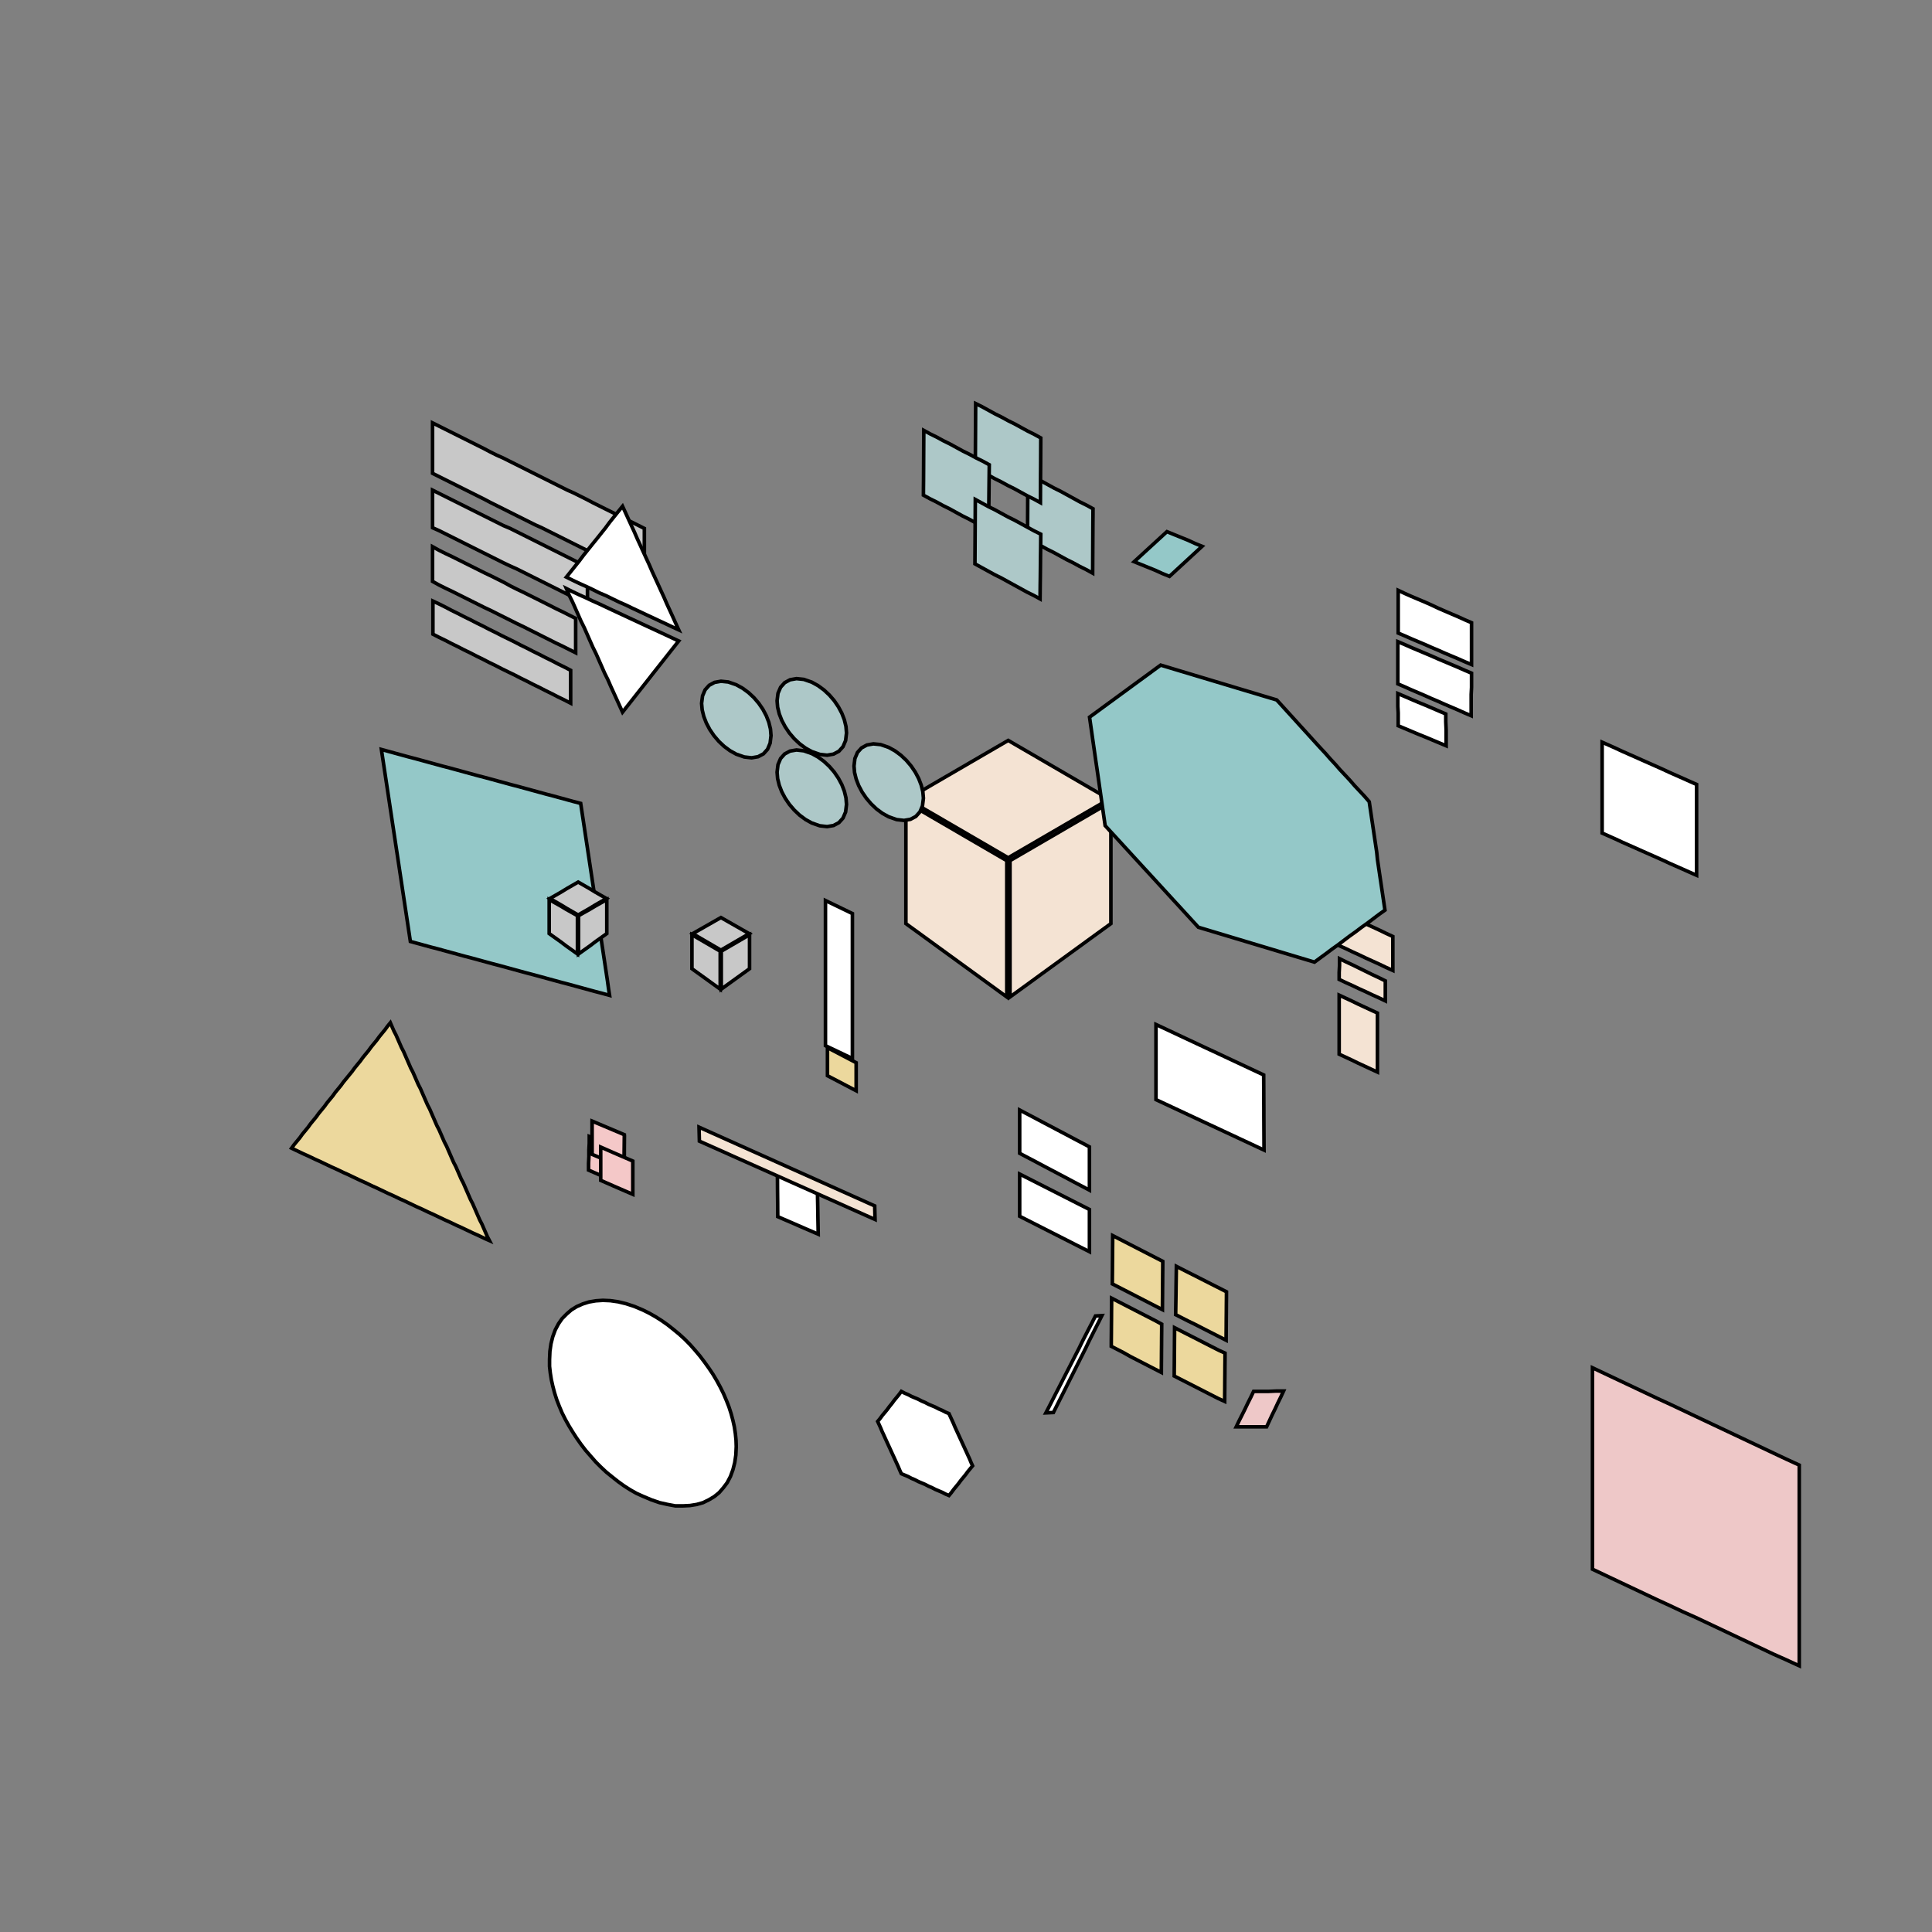 <!DOCTYPE svg>
<svg xmlns="http://www.w3.org/2000/svg" xmlns:xlink="http://www.w3.org/1999/xlink" width="1080" height="1080">
<rect width="100%" height="100%" fill="#808080" stroke="none"/>
<g transform="translate(540,540)">
<g transform="scale(2,2)">
<path stroke="rgb(0,0,0)" stroke-opacity="1" fill="rgb(148,200,200)" fill-opacity="1" id="bb1_2_" d="M-163.4 -60.52 L-161.5 -60 L-159.6 -59.48 L-157.7 -58.96 L-155.8 -58.44 L-153.8 -57.92 L-151.9 -57.4 L-150 -56.88 L-148.1 -56.36 L-146.2 -55.84 L-144.2 -55.32 L-142.3 -54.8 L-140.4 -54.28 L-138.5 -53.76 L-136.6 -53.24 L-134.6 -52.72 L-132.7 -52.21 L-130.8 -51.69 L-128.9 -51.17 L-127 -50.65 L-125 -50.13 L-123.1 -49.61 L-121.2 -49.09 L-119.3 -48.57 L-117.4 -48.05 L-115.4 -47.53 L-113.5 -47.01 L-111.6 -46.49 L-109.7 -45.97 L-107.7 -45.45 L-107.4 -43.46 L-107.1 -41.48 L-106.8 -39.49 L-106.5 -37.5 L-106.2 -35.51 L-105.9 -33.53 L-105.6 -31.54 L-105.3 -29.55 L-105 -27.56 L-104.7 -25.58 L-104.4 -23.59 L-104.1 -21.6 L-103.8 -19.61 L-103.5 -17.63 L-103.2 -15.64 L-102.9 -13.65 L-102.6 -11.66 L-102.3 -9.676 L-102 -7.689 L-101.7 -5.701 L-101.4 -3.714 L-101.1 -1.727 L-100.8 0.261 L-100.5 2.248 L-100.2 4.236 L-99.93 6.223 L-99.62 8.211 L-101.5 7.691 L-103.5 7.172 L-105.4 6.652 L-107.3 6.132 L-109.2 5.613 L-111.1 5.093 L-113.1 4.574 L-115 4.054 L-116.9 3.535 L-118.8 3.015 L-120.7 2.495 L-122.7 1.976 L-124.6 1.456 L-126.5 0.937 L-128.4 0.417 L-130.3 -0.103 L-132.3 -0.622 L-134.2 -1.142 L-136.1 -1.661 L-138 -2.181 L-140 -2.7 L-141.9 -3.22 L-143.8 -3.74 L-145.7 -4.259 L-147.6 -4.779 L-149.6 -5.298 L-151.5 -5.818 L-153.4 -6.338 L-155.3 -6.857 L-155.6 -8.845 L-155.9 -10.83 L-156.2 -12.82 L-156.5 -14.81 L-156.8 -16.79 L-157.1 -18.78 L-157.4 -20.77 L-157.7 -22.76 L-158 -24.74 L-158.3 -26.73 L-158.6 -28.72 L-158.9 -30.71 L-159.2 -32.69 L-159.5 -34.68 L-159.8 -36.67 L-160.1 -38.66 L-160.4 -40.64 L-160.7 -42.63 L-161 -44.62 L-161.3 -46.61 L-161.6 -48.59 L-161.9 -50.58 L-162.2 -52.57 L-162.5 -54.56 L-162.8 -56.54 L-163.1 -58.53 L-163.4 -60.52 Z " />
<path stroke="rgb(0,0,0)" stroke-opacity="1" fill="rgb(236,216,157)" fill-opacity="1" id="pr2_1_" d="M72.7 104.6 L70.94 103.7 L69.18 102.8 L67.41 101.9 L65.65 101 L63.89 100.1 L62.13 99.25 L60.36 98.35 L58.6 97.45 L58.63 95.52 L58.66 93.59 L58.69 91.66 L58.71 89.74 L58.74 87.81 L58.77 85.88 L58.8 83.95 L60.55 84.84 L62.3 85.73 L64.05 86.61 L65.8 87.5 L67.55 88.39 L69.3 89.28 L71.05 90.16 L72.8 91.05 L72.79 92.99 L72.77 94.94 L72.76 96.88 L72.74 98.82 L72.73 100.8 L72.71 102.7 L72.7 104.6 Z " />
<path stroke="rgb(0,0,0)" stroke-opacity="1" fill="rgb(236,216,157)" fill-opacity="1" id="pr1_1_" d="M54.9 96.05 L53.15 95.15 L51.4 94.25 L49.65 93.35 L47.9 92.45 L46.15 91.55 L44.4 90.65 L42.65 89.75 L40.9 88.85 L40.91 86.92 L40.93 84.99 L40.94 83.06 L40.96 81.14 L40.97 79.21 L40.99 77.28 L41 75.35 L42.75 76.25 L44.5 77.15 L46.25 78.05 L48 78.95 L49.75 79.85 L51.5 80.75 L53.25 81.65 L55 82.55 L54.99 84.48 L54.97 86.41 L54.96 88.34 L54.94 90.26 L54.93 92.19 L54.91 94.12 L54.9 96.05 Z " />
<path stroke="rgb(0,0,0)" stroke-opacity="1" fill="rgb(236,216,157)" fill-opacity="1" id="pr3_1_" d="M54.6 113.6 L52.85 112.7 L51.1 111.8 L49.35 110.9 L47.6 110 L45.85 109.1 L44.1 108.1 L42.35 107.2 L40.6 106.3 L40.61 104.4 L40.63 102.5 L40.64 100.6 L40.66 98.64 L40.67 96.71 L40.69 94.78 L40.7 92.85 L42.45 93.75 L44.2 94.65 L45.95 95.55 L47.7 96.45 L49.45 97.35 L51.2 98.25 L52.95 99.15 L54.7 100.1 L54.69 102 L54.67 103.9 L54.66 105.8 L54.64 107.8 L54.63 109.7 L54.61 111.6 L54.6 113.6 Z " />
<path stroke="rgb(0,0,0)" stroke-opacity="1" fill="rgb(236,216,157)" fill-opacity="1" id="pr4_1_" d="M72.3 121.7 L70.54 120.9 L68.77 120 L67.01 119.1 L65.25 118.2 L63.49 117.3 L61.73 116.4 L59.96 115.5 L58.2 114.6 L58.21 112.7 L58.23 110.8 L58.24 108.9 L58.26 106.9 L58.27 105 L58.29 103.1 L58.3 101.1 L60.06 102 L61.82 102.9 L63.59 103.8 L65.35 104.7 L67.11 105.6 L68.87 106.5 L70.64 107.4 L72.4 108.2 L72.39 110.2 L72.37 112.1 L72.36 114 L72.34 116 L72.33 117.9 L72.31 119.8 L72.3 121.7 Z " />
<path stroke="rgb(0,0,0)" stroke-opacity="1" fill="rgb(238,200,200)" fill-opacity="1" id="ll1_1_" d="M232.9 195.6 L229.2 193.9 L225.6 192.3 L222 190.6 L218.4 188.9 L214.8 187.2 L211.2 185.5 L207.6 183.8 L204 182.1 L200.4 180.5 L196.8 178.8 L193.1 177.1 L189.5 175.4 L185.9 173.7 L182.3 172 L178.7 170.3 L175.1 168.6 L175.1 164.6 L175.1 160.6 L175.1 156.6 L175.1 152.5 L175.1 148.5 L175.1 144.5 L175.1 140.4 L175.1 136.4 L175.1 132.4 L175.1 128.4 L175.1 124.3 L175.1 120.3 L175.1 116.3 L175.1 112.3 L178.7 114 L182.3 115.7 L185.9 117.4 L189.5 119.1 L193.1 120.8 L196.8 122.5 L200.4 124.2 L204 125.9 L207.6 127.6 L211.2 129.3 L214.8 131 L218.4 132.7 L222 134.4 L225.6 136.1 L229.2 137.8 L232.9 139.5 L232.9 143.5 L232.9 147.5 L232.9 151.5 L232.9 155.5 L232.9 159.5 L232.9 163.5 L232.9 167.5 L232.9 171.6 L232.9 175.6 L232.9 179.6 L232.9 183.6 L232.9 187.6 L232.9 191.6 L232.9 195.6 Z " />
<path stroke="rgb(0,0,0)" stroke-opacity="1" fill="rgb(255,255,255)" fill-opacity="1" id="cl1_1_" d="M37.98 97.72 L37.07 99.53 L36.17 101.3 L35.27 103.1 L34.36 104.9 L33.46 106.8 L32.56 108.6 L31.65 110.4 L30.75 112.2 L29.85 114 L28.94 115.8 L28.04 117.6 L27.14 119.4 L26.23 121.2 L25.33 123 L24.43 124.8 L22.33 124.9 L23.26 123.1 L24.18 121.3 L25.1 119.5 L26.03 117.7 L26.95 115.9 L27.87 114.1 L28.8 112.3 L29.72 110.5 L30.64 108.7 L31.57 106.9 L32.49 105 L33.41 103.2 L34.34 101.4 L35.26 99.63 L36.18 97.82 L37.98 97.72 Z " />
<path stroke="rgb(0,0,0)" stroke-opacity="1" fill="rgb(255,255,255)" fill-opacity="1" id="a5_2_" d="M204.2 -50.75 L202.3 -51.59 L200.4 -52.44 L198.5 -53.28 L196.6 -54.12 L194.8 -54.96 L192.9 -55.81 L191 -56.65 L189.1 -57.49 L187.2 -58.34 L185.3 -59.18 L183.4 -60.02 L181.6 -60.86 L179.7 -61.71 L177.8 -62.55 L177.8 -60.6 L177.8 -58.64 L177.8 -56.69 L177.8 -54.73 L177.8 -52.78 L177.8 -50.83 L177.8 -48.87 L177.8 -46.92 L177.8 -44.97 L177.8 -43.01 L177.8 -41.06 L177.8 -39.1 L177.8 -37.15 L179.7 -36.31 L181.6 -35.46 L183.4 -34.62 L185.3 -33.78 L187.2 -32.94 L189.1 -32.09 L191 -31.25 L192.9 -30.41 L194.8 -29.56 L196.6 -28.72 L198.5 -27.88 L200.4 -27.04 L202.3 -26.19 L204.2 -25.35 L204.2 -27.3 L204.2 -29.26 L204.2 -31.21 L204.2 -33.17 L204.2 -35.12 L204.2 -37.07 L204.2 -39.03 L204.2 -40.98 L204.2 -42.93 L204.2 -44.89 L204.2 -46.84 L204.2 -48.8 L204.2 -50.75 Z " />
<path stroke="rgb(0,0,0)" stroke-opacity="1" fill="rgb(255,255,255)" fill-opacity="1" id="a6_2_" d="M83.3 51.45 L81.52 50.62 L79.75 49.79 L77.97 48.96 L76.19 48.13 L74.42 47.3 L72.64 46.47 L70.86 45.64 L69.09 44.81 L67.31 43.99 L65.54 43.16 L63.76 42.33 L61.98 41.5 L60.21 40.67 L58.43 39.84 L56.65 39.01 L54.88 38.18 L53.1 37.35 L53.1 35.25 L53.1 33.15 L53.1 31.05 L53.1 28.95 L53.1 26.85 L53.1 24.75 L53.1 22.65 L53.1 20.55 L53.1 18.45 L53.1 16.35 L54.87 17.18 L56.64 18.01 L58.41 18.84 L60.18 19.67 L61.95 20.5 L63.72 21.33 L65.49 22.16 L67.26 22.99 L69.04 23.81 L70.81 24.64 L72.58 25.47 L74.35 26.3 L76.12 27.13 L77.89 27.96 L79.66 28.79 L81.43 29.62 L83.2 30.45 L83.21 32.36 L83.22 34.27 L83.23 36.18 L83.24 38.09 L83.25 40 L83.25 41.9 L83.26 43.81 L83.27 45.72 L83.28 47.63 L83.29 49.54 L83.3 51.45 Z " />
<path stroke="rgb(0,0,0)" stroke-opacity="1" fill="rgb(148,200,200)" fill-opacity="1" id="rtr1_2_" d="M65.99 -117.3 L64.47 -115.9 L62.95 -114.5 L61.43 -113.1 L59.91 -111.7 L58.39 -110.3 L56.87 -108.9 L54.89 -109.7 L52.92 -110.6 L50.95 -111.4 L48.97 -112.2 L47 -113 L48.53 -114.4 L50.05 -115.8 L51.58 -117.2 L53.11 -118.6 L54.63 -120 L56.16 -121.4 L58.12 -120.6 L60.09 -119.8 L62.06 -119 L64.02 -118.1 L65.99 -117.3 Z " />
<path stroke="rgb(0,0,0)" stroke-opacity="1" fill="rgb(238,200,200)" fill-opacity="1" id="sg1_2_" d="M75.53 128.8 L76.34 127.1 L77.15 125.5 L77.95 123.9 L78.76 122.2 L79.57 120.6 L80.38 118.9 L82.47 118.9 L84.57 118.9 L86.67 118.8 L88.76 118.8 L87.97 120.5 L87.18 122.1 L86.39 123.8 L85.6 125.4 L84.81 127.1 L84.02 128.8 L81.9 128.8 L79.78 128.8 L77.65 128.8 L75.53 128.8 Z " />
<path stroke="rgb(0,0,0)" stroke-opacity="1" fill="rgb(255,255,255)" fill-opacity="1" id="a12_2_" d="M-41.31 74.96 L-43.19 74.14 L-45.08 73.33 L-46.96 72.51 L-48.84 71.69 L-50.73 70.88 L-52.61 70.06 L-52.63 68.13 L-52.64 66.19 L-52.66 64.26 L-52.68 62.33 L-52.69 60.39 L-52.71 58.46 L-50.84 59.28 L-48.98 60.09 L-47.11 60.91 L-45.24 61.73 L-43.38 62.54 L-41.51 63.36 L-41.48 65.29 L-41.44 67.23 L-41.41 69.16 L-41.38 71.09 L-41.34 73.03 L-41.31 74.96 Z " />
<path stroke="rgb(0,0,0)" stroke-opacity="1" fill="rgb(255,255,255)" fill-opacity="1" id="secscl1_2_" d="M-31.75 25.85 L-32.69 25.4 L-33.63 24.96 L-34.57 24.51 L-35.51 24.06 L-36.45 23.61 L-37.4 23.16 L-38.34 22.72 L-39.28 22.27 L-39.28 21.25 L-39.28 20.24 L-39.28 19.23 L-39.28 18.21 L-39.28 17.2 L-39.28 16.18 L-39.28 15.17 L-39.28 14.16 L-39.28 13.14 L-39.28 12.13 L-39.28 11.11 L-39.28 10.1 L-39.28 9.085 L-39.28 8.071 L-39.28 7.057 L-39.28 6.043 L-39.28 5.028 L-39.28 4.014 L-39.28 3 L-39.28 1.986 L-39.28 0.972 L-39.28 -0.042 L-39.28 -1.056 L-39.28 -2.07 L-39.28 -3.084 L-39.28 -4.098 L-39.28 -5.112 L-39.28 -6.126 L-39.28 -7.14 L-39.28 -8.154 L-39.28 -9.169 L-39.28 -10.18 L-39.28 -11.2 L-39.28 -12.21 L-39.28 -13.22 L-39.28 -14.24 L-39.28 -15.25 L-39.28 -16.27 L-39.28 -17.28 L-39.28 -18.3 L-38.34 -17.84 L-37.4 -17.39 L-36.45 -16.93 L-35.51 -16.48 L-34.57 -16.02 L-33.63 -15.57 L-32.69 -15.11 L-31.75 -14.66 L-31.75 -13.65 L-31.75 -12.63 L-31.75 -11.62 L-31.75 -10.61 L-31.75 -9.595 L-31.75 -8.582 L-31.75 -7.569 L-31.75 -6.557 L-31.75 -5.544 L-31.75 -4.531 L-31.75 -3.518 L-31.75 -2.505 L-31.75 -1.493 L-31.75 -0.48 L-31.75 0.533 L-31.75 1.546 L-31.75 2.559 L-31.75 3.571 L-31.75 4.584 L-31.75 5.597 L-31.75 6.61 L-31.75 7.623 L-31.75 8.635 L-31.75 9.648 L-31.75 10.66 L-31.75 11.67 L-31.75 12.69 L-31.75 13.7 L-31.75 14.71 L-31.75 15.72 L-31.75 16.74 L-31.75 17.75 L-31.75 18.76 L-31.75 19.78 L-31.75 20.79 L-31.75 21.8 L-31.75 22.81 L-31.75 23.83 L-31.75 24.84 L-31.75 25.85 Z " />
<path stroke="rgb(0,0,0)" stroke-opacity="1" fill="rgb(255,255,255)" fill-opacity="1" id="a7_1_" d="M141.3 -84.25 L139.4 -85.05 L137.6 -85.85 L135.7 -86.65 L133.8 -87.45 L132 -88.25 L130.1 -89.05 L128.3 -89.85 L126.4 -90.65 L124.5 -91.45 L122.7 -92.25 L120.8 -93.05 L120.8 -95.03 L120.8 -97.02 L120.8 -99 L120.8 -101 L120.8 -103 L120.8 -105 L122.7 -104.1 L124.5 -103.3 L126.4 -102.5 L128.3 -101.7 L130.1 -100.9 L132 -100 L133.8 -99.22 L135.7 -98.4 L137.6 -97.59 L139.4 -96.77 L141.3 -95.95 L141.3 -94 L141.3 -92.05 L141.3 -90.1 L141.3 -88.15 L141.3 -86.2 L141.3 -84.25 Z " />
<path stroke="rgb(0,0,0)" stroke-opacity="1" fill="rgb(255,255,255)" fill-opacity="1" id="a8_1_" d="M141.2 -69.95 L139.3 -70.76 L137.5 -71.57 L135.6 -72.38 L133.7 -73.19 L131.9 -74 L130 -74.8 L128.2 -75.61 L126.3 -76.42 L124.4 -77.23 L122.6 -78.04 L120.7 -78.85 L120.7 -80.82 L120.7 -82.78 L120.7 -84.75 L120.7 -86.72 L120.7 -88.68 L120.7 -90.65 L122.6 -89.85 L124.4 -89.05 L126.3 -88.25 L128.2 -87.45 L130.1 -86.65 L131.9 -85.85 L133.8 -85.05 L135.7 -84.25 L137.6 -83.45 L139.4 -82.65 L141.3 -81.85 L141.3 -79.87 L141.3 -77.88 L141.2 -75.9 L141.2 -73.92 L141.2 -71.93 L141.2 -69.95 Z " />
<path stroke="rgb(0,0,0)" stroke-opacity="1" fill="rgb(255,255,255)" fill-opacity="1" id="a9_1_" d="M134.2 -61.55 L132.3 -62.35 L130.4 -63.15 L128.5 -63.95 L126.5 -64.75 L124.6 -65.55 L122.7 -66.35 L120.8 -67.15 L120.8 -68.95 L120.8 -70.75 L120.7 -72.55 L120.7 -74.35 L120.7 -76.15 L122.6 -75.34 L124.5 -74.52 L126.4 -73.71 L128.4 -72.89 L130.3 -72.08 L132.2 -71.26 L134.1 -70.45 L134.1 -68.23 L134.2 -66 L134.2 -63.77 L134.2 -61.55 Z " />
<path stroke="rgb(0,0,0)" stroke-opacity="1" fill="rgb(255,255,255)" fill-opacity="1" id="a17_1_" d="M34.5 62.65 L32.73 61.71 L30.95 60.78 L29.18 59.84 L27.41 58.9 L25.64 57.97 L23.86 57.03 L22.09 56.1 L20.32 55.16 L18.55 54.22 L16.77 53.29 L15 52.35 L15 50.33 L15 48.32 L15 46.3 L15 44.28 L15 42.27 L15 40.25 L16.77 41.19 L18.55 42.12 L20.32 43.06 L22.09 44 L23.86 44.93 L25.64 45.87 L27.41 46.8 L29.18 47.74 L30.95 48.68 L32.73 49.61 L34.5 50.55 L34.5 52.57 L34.5 54.58 L34.5 56.6 L34.5 58.62 L34.5 60.63 L34.5 62.65 Z " />
<path stroke="rgb(0,0,0)" stroke-opacity="1" fill="rgb(255,255,255)" fill-opacity="1" id="a16_1_" d="M34.5 79.85 L32.73 78.95 L30.95 78.05 L29.18 77.15 L27.41 76.25 L25.64 75.35 L23.86 74.45 L22.09 73.55 L20.32 72.65 L18.55 71.75 L16.77 70.85 L15 69.95 L15 67.98 L15 66.02 L15 64.05 L15 62.08 L15 60.12 L15 58.15 L16.77 59.05 L18.55 59.95 L20.32 60.85 L22.09 61.75 L23.86 62.65 L25.64 63.55 L27.41 64.45 L29.18 65.35 L30.95 66.25 L32.73 67.15 L34.5 68.05 L34.5 70.02 L34.5 71.98 L34.5 73.95 L34.5 75.92 L34.5 77.88 L34.5 79.85 Z " />
<path stroke="rgb(0,0,0)" stroke-opacity="1" fill="rgb(236,216,157)" fill-opacity="1" id="scltrs1_1_" d="M-30.7 34.86 L-31.85 34.26 L-32.99 33.66 L-34.14 33.06 L-35.28 32.46 L-36.43 31.86 L-37.58 31.26 L-38.72 30.66 L-38.72 29.35 L-38.72 28.04 L-38.72 26.74 L-38.72 25.43 L-38.72 24.12 L-38.72 22.82 L-37.58 23.42 L-36.43 24.02 L-35.28 24.62 L-34.14 25.22 L-32.99 25.82 L-31.85 26.42 L-30.7 27.02 L-30.7 28.33 L-30.7 29.63 L-30.7 30.94 L-30.7 32.24 L-30.7 33.55 L-30.7 34.86 Z " />
<path stroke="rgb(0,0,0)" stroke-opacity="1" fill="rgb(244,227,211)" fill-opacity="1" id="a15_1_" d="M119.3 1.25 L117.4 0.388 L115.6 -0.475 L113.7 -1.338 L111.8 -2.2 L110 -3.063 L108.1 -3.925 L106.3 -4.788 L104.4 -5.65 L104.4 -7.57 L104.4 -9.49 L104.4 -11.41 L104.4 -13.33 L104.4 -15.25 L106.3 -14.38 L108.1 -13.5 L110 -12.63 L111.8 -11.75 L113.7 -10.88 L115.6 -10 L117.4 -9.125 L119.3 -8.25 L119.3 -6.35 L119.3 -4.45 L119.3 -2.55 L119.3 -0.65 L119.3 1.25 Z " />
<path stroke="rgb(0,0,0)" stroke-opacity="1" fill="rgb(244,227,211)" fill-opacity="1" id="a14_1_" d="M117.2 9.75 L115.4 8.893 L113.5 8.036 L111.7 7.179 L109.8 6.321 L108 5.464 L106.1 4.607 L104.3 3.75 L104.3 1.817 L104.4 -0.117 L104.4 -2.05 L106.2 -1.164 L108.1 -0.279 L109.9 0.607 L111.7 1.493 L113.5 2.379 L115.4 3.264 L117.2 4.15 L117.2 6.017 L117.2 7.883 L117.2 9.75 Z " />
<path stroke="rgb(0,0,0)" stroke-opacity="1" fill="rgb(244,227,211)" fill-opacity="1" id="a13_1_" d="M115 29.65 L113.2 28.82 L111.4 27.98 L109.6 27.15 L107.9 26.32 L106.1 25.48 L104.3 24.65 L104.3 22.59 L104.3 20.52 L104.3 18.46 L104.3 16.4 L104.3 14.34 L104.3 12.27 L104.3 10.21 L104.3 8.15 L106.1 8.983 L107.9 9.817 L109.6 10.65 L111.4 11.48 L113.2 12.32 L115 13.15 L115 15.21 L115 17.27 L115 19.34 L115 21.4 L115 23.46 L115 25.52 L115 27.59 L115 29.65 Z " />
<path stroke="rgb(0,0,0)" stroke-opacity="1" fill="rgb(200,200,200)" fill-opacity="1" id="a1_2_" d="M-110.5 -73.45 L-112.2 -74.33 L-114 -75.2 L-115.7 -76.08 L-117.5 -76.96 L-119.2 -77.84 L-121 -78.71 L-122.7 -79.59 L-124.5 -80.47 L-126.2 -81.35 L-128 -82.22 L-129.8 -83.1 L-131.5 -83.98 L-133.3 -84.85 L-135 -85.73 L-136.8 -86.61 L-138.5 -87.49 L-140.3 -88.36 L-142 -89.24 L-143.8 -90.12 L-145.5 -91 L-147.3 -91.87 L-149 -92.75 L-149 -94.61 L-149 -96.47 L-149 -98.33 L-149 -100.2 L-149 -102 L-147.3 -101.2 L-145.5 -100.3 L-143.8 -99.4 L-142 -98.52 L-140.3 -97.64 L-138.5 -96.76 L-136.8 -95.88 L-135 -95 L-133.3 -94.11 L-131.5 -93.23 L-129.8 -92.35 L-128 -91.47 L-126.2 -90.59 L-124.5 -89.7 L-122.7 -88.82 L-121 -87.94 L-119.2 -87.06 L-117.5 -86.18 L-115.7 -85.3 L-114 -84.41 L-112.2 -83.53 L-110.5 -82.65 L-110.5 -80.81 L-110.5 -78.97 L-110.5 -77.13 L-110.5 -75.29 L-110.5 -73.45 Z " />
<path stroke="rgb(0,0,0)" stroke-opacity="1" fill="rgb(200,200,200)" fill-opacity="1" id="a4_2_" d="M-89.9 -108.2 L-91.69 -109 L-93.49 -109.9 L-95.28 -110.8 L-97.08 -111.7 L-98.87 -112.6 L-100.7 -113.5 L-102.5 -114.4 L-104.3 -115.3 L-106 -116.2 L-107.8 -117.1 L-109.6 -118 L-111.4 -118.9 L-113.2 -119.8 L-115 -120.7 L-116.8 -121.6 L-118.6 -122.5 L-120.4 -123.3 L-122.2 -124.2 L-124 -125.1 L-125.8 -126 L-127.6 -126.9 L-129.4 -127.8 L-131.2 -128.7 L-133 -129.6 L-134.7 -130.5 L-136.5 -131.4 L-138.3 -132.3 L-140.1 -133.2 L-141.9 -134.1 L-143.7 -135 L-145.5 -135.9 L-147.3 -136.8 L-149.1 -137.7 L-149.1 -139.7 L-149.1 -141.7 L-149.1 -143.7 L-149.1 -145.7 L-149.1 -147.7 L-149.1 -149.7 L-149.1 -151.8 L-147.3 -150.9 L-145.5 -150 L-143.7 -149.1 L-141.9 -148.2 L-140.1 -147.3 L-138.3 -146.4 L-136.5 -145.5 L-134.7 -144.6 L-133 -143.7 L-131.2 -142.8 L-129.4 -142 L-127.6 -141.1 L-125.8 -140.2 L-124 -139.3 L-122.2 -138.4 L-120.4 -137.5 L-118.6 -136.6 L-116.8 -135.7 L-115 -134.8 L-113.2 -133.9 L-111.4 -133 L-109.6 -132.2 L-107.8 -131.3 L-106 -130.4 L-104.3 -129.5 L-102.5 -128.6 L-100.7 -127.7 L-98.87 -126.8 L-97.08 -125.9 L-95.28 -125 L-93.49 -124.1 L-91.69 -123.2 L-89.9 -122.3 L-89.9 -120.3 L-89.9 -118.3 L-89.9 -116.3 L-89.9 -114.2 L-89.9 -112.2 L-89.9 -110.2 L-89.9 -108.2 Z " />
<path stroke="rgb(0,0,0)" stroke-opacity="1" fill="rgb(200,200,200)" fill-opacity="1" id="a2_1_" d="M-109.1 -87.55 L-110.9 -88.45 L-112.7 -89.36 L-114.6 -90.26 L-116.4 -91.17 L-118.2 -92.07 L-120 -92.98 L-121.8 -93.88 L-123.6 -94.79 L-125.5 -95.69 L-127.3 -96.6 L-129.1 -97.5 L-130.9 -98.4 L-132.7 -99.31 L-134.6 -100.2 L-136.4 -101.1 L-138.2 -102 L-140 -102.9 L-141.8 -103.8 L-143.6 -104.7 L-145.5 -105.6 L-147.3 -106.5 L-149.1 -107.5 L-149.1 -109.4 L-149.1 -111.3 L-149.1 -113.3 L-149.1 -115.2 L-149.1 -117.2 L-147.3 -116.2 L-145.5 -115.3 L-143.6 -114.4 L-141.8 -113.5 L-140 -112.6 L-138.2 -111.7 L-136.4 -110.8 L-134.6 -109.9 L-132.7 -109 L-130.9 -108.1 L-129.1 -107.2 L-127.3 -106.2 L-125.5 -105.3 L-123.6 -104.4 L-121.8 -103.5 L-120 -102.6 L-118.2 -101.7 L-116.4 -100.8 L-114.6 -99.88 L-112.7 -98.97 L-110.9 -98.06 L-109.1 -97.15 L-109.1 -95.23 L-109.1 -93.31 L-109.1 -91.39 L-109.1 -89.47 L-109.1 -87.55 Z " />
<path stroke="rgb(0,0,0)" stroke-opacity="1" fill="rgb(200,200,200)" fill-opacity="1" id="a3_1_" d="M-105.8 -101.2 L-107.6 -102 L-109.4 -102.9 L-111.2 -103.8 L-113 -104.7 L-114.8 -105.6 L-116.6 -106.5 L-118.4 -107.4 L-120.2 -108.3 L-122 -109.2 L-123.8 -110.1 L-125.6 -111 L-127.4 -111.8 L-129.3 -112.7 L-131.1 -113.6 L-132.9 -114.5 L-134.7 -115.4 L-136.5 -116.3 L-138.3 -117.2 L-140.1 -118.1 L-141.9 -119 L-143.7 -119.9 L-145.5 -120.8 L-147.3 -121.7 L-149.1 -122.5 L-149.1 -124.6 L-149.1 -126.7 L-149.1 -128.8 L-149.1 -130.9 L-149.1 -133 L-147.3 -132.1 L-145.5 -131.2 L-143.7 -130.3 L-141.9 -129.4 L-140.1 -128.5 L-138.3 -127.6 L-136.5 -126.7 L-134.7 -125.8 L-132.9 -124.9 L-131.1 -124 L-129.3 -123.1 L-127.4 -122.3 L-125.6 -121.4 L-123.8 -120.5 L-122 -119.6 L-120.2 -118.7 L-118.4 -117.8 L-116.6 -116.9 L-114.8 -116 L-113 -115.1 L-111.2 -114.2 L-109.4 -113.3 L-107.6 -112.4 L-105.8 -111.5 L-105.8 -109.5 L-105.8 -107.4 L-105.8 -105.3 L-105.8 -103.2 L-105.8 -101.2 Z " />
<path stroke="rgb(0,0,0)" stroke-opacity="1" fill="rgb(244,227,211)" fill-opacity="1" id="a11_1_" d="M-25.42 70.85 L-27.24 70.04 L-29.05 69.23 L-30.87 68.42 L-32.69 67.61 L-34.51 66.79 L-36.33 65.98 L-38.15 65.17 L-39.97 64.36 L-41.78 63.55 L-43.6 62.74 L-45.42 61.93 L-47.24 61.12 L-49.06 60.31 L-50.88 59.49 L-52.7 58.68 L-54.51 57.87 L-56.33 57.06 L-58.15 56.25 L-59.97 55.44 L-61.79 54.63 L-63.61 53.82 L-65.43 53.01 L-67.24 52.19 L-69.06 51.38 L-70.88 50.57 L-72.7 49.76 L-74.52 48.95 L-74.57 47 L-74.62 45.05 L-72.8 45.86 L-70.98 46.68 L-69.16 47.49 L-67.34 48.31 L-65.53 49.12 L-63.71 49.94 L-61.89 50.75 L-60.07 51.57 L-58.25 52.38 L-56.43 53.2 L-54.61 54.01 L-52.8 54.83 L-50.98 55.64 L-49.16 56.46 L-47.34 57.27 L-45.52 58.09 L-43.7 58.9 L-41.88 59.72 L-40.07 60.53 L-38.25 61.35 L-36.43 62.16 L-34.61 62.98 L-32.79 63.79 L-30.97 64.61 L-29.15 65.42 L-27.34 66.24 L-25.52 67.05 L-25.47 68.95 L-25.42 70.85 Z " />
<path stroke="rgb(0,0,0)" stroke-opacity="1" fill="rgb(244,200,200)" fill-opacity="1" id="fus1_1_" d="M-95.5 56.95 L-97.3 56.19 L-99.1 55.43 L-100.9 54.67 L-102.7 53.91 L-104.5 53.15 L-104.5 51.29 L-104.5 49.43 L-104.5 47.57 L-104.5 45.71 L-104.5 43.85 L-102.7 44.61 L-100.9 45.37 L-99.1 46.13 L-97.3 46.89 L-95.5 47.65 L-95.5 49.51 L-95.5 51.37 L-95.5 53.23 L-95.5 55.09 L-95.5 56.95 Z " />
<path stroke="rgb(0,0,0)" stroke-opacity="1" fill="rgb(244,200,200)" fill-opacity="1" id="fus2_1_" d="M-96.5 60.95 L-98.3 60.17 L-100.1 59.39 L-101.9 58.61 L-103.7 57.83 L-105.5 57.05 L-105.5 55.17 L-105.4 53.29 L-105.4 51.41 L-105.3 49.53 L-105.3 47.65 L-103.5 48.41 L-101.8 49.17 L-100 49.93 L-98.26 50.69 L-96.5 51.45 L-96.5 53.35 L-96.5 55.25 L-96.5 57.15 L-96.5 59.05 L-96.5 60.95 Z " />
<path stroke="rgb(0,0,0)" stroke-opacity="1" fill="rgb(244,200,200)" fill-opacity="1" id="fus3_1_" d="M-95.6 56.45 L-97.38 55.69 L-99.16 54.93 L-100.9 54.17 L-102.7 53.41 L-104.5 52.65 L-104.5 50.79 L-104.5 48.93 L-104.5 47.07 L-104.5 45.21 L-104.5 43.35 L-102.7 44.11 L-100.9 44.87 L-99.1 45.63 L-97.3 46.39 L-95.5 47.15 L-95.52 49.01 L-95.54 50.87 L-95.56 52.73 L-95.58 54.59 L-95.6 56.45 Z " />
<path stroke="rgb(0,0,0)" stroke-opacity="1" fill="rgb(244,200,200)" fill-opacity="1" id="fus4_1_" d="M-93.13 63.82 L-94.93 63.04 L-96.73 62.26 L-98.53 61.48 L-100.3 60.7 L-102.1 59.92 L-102.1 58.06 L-102.1 56.2 L-102.1 54.34 L-102.1 52.48 L-102.1 50.62 L-100.3 51.4 L-98.53 52.18 L-96.73 52.96 L-94.93 53.74 L-93.13 54.52 L-93.13 56.38 L-93.13 58.24 L-93.13 60.1 L-93.13 61.96 L-93.13 63.82 Z " />
<path stroke="rgb(0,0,0)" stroke-opacity="1" fill="rgb(173,200,200)" fill-opacity="1" id="swap1_1_" d="M35.4 -109.8 L33.58 -110.8 L31.76 -111.7 L29.94 -112.7 L28.12 -113.6 L26.3 -114.6 L24.48 -115.6 L22.66 -116.5 L20.84 -117.5 L19.02 -118.4 L17.2 -119.4 L17.21 -121.4 L17.22 -123.4 L17.23 -125.4 L17.24 -127.4 L17.25 -129.5 L17.26 -131.5 L17.27 -133.5 L17.29 -135.5 L17.3 -137.5 L19.12 -136.5 L20.94 -135.6 L22.76 -134.6 L24.58 -133.6 L26.4 -132.7 L28.22 -131.7 L30.04 -130.7 L31.86 -129.7 L33.68 -128.8 L35.5 -127.8 L35.49 -125.8 L35.47 -123.8 L35.46 -121.8 L35.45 -119.8 L35.44 -117.8 L35.43 -115.8 L35.42 -113.8 L35.41 -111.8 L35.4 -109.8 Z " />
<path stroke="rgb(0,0,0)" stroke-opacity="1" fill="rgb(173,200,200)" fill-opacity="1" id="swap3_1_" d="M20.8 -129.5 L18.98 -130.5 L17.16 -131.4 L15.34 -132.4 L13.52 -133.4 L11.7 -134.3 L9.88 -135.3 L8.06 -136.2 L6.24 -137.2 L4.42 -138.2 L2.6 -139.1 L2.611 -141.1 L2.622 -143.2 L2.633 -145.2 L2.644 -147.2 L2.656 -149.2 L2.667 -151.2 L2.678 -153.2 L2.689 -155.2 L2.7 -157.2 L4.52 -156.3 L6.34 -155.3 L8.16 -154.3 L9.98 -153.4 L11.8 -152.4 L13.62 -151.5 L15.44 -150.5 L17.26 -149.5 L19.08 -148.6 L20.9 -147.6 L20.89 -145.6 L20.88 -143.6 L20.87 -141.6 L20.86 -139.6 L20.84 -137.6 L20.83 -135.6 L20.82 -133.6 L20.81 -131.5 L20.8 -129.5 Z " />
<path stroke="rgb(0,0,0)" stroke-opacity="1" fill="rgb(173,200,200)" fill-opacity="1" id="swap2_1_" d="M6.304 -122 L4.484 -123 L2.664 -123.9 L0.844 -124.9 L-0.976 -125.8 L-2.796 -126.8 L-4.616 -127.8 L-6.436 -128.7 L-8.256 -129.7 L-10.08 -130.6 L-11.9 -131.6 L-11.89 -133.6 L-11.87 -135.6 L-11.86 -137.6 L-11.85 -139.6 L-11.84 -141.7 L-11.83 -143.7 L-11.82 -145.7 L-11.81 -147.7 L-11.8 -149.7 L-9.966 -148.7 L-8.136 -147.8 L-6.306 -146.8 L-4.476 -145.9 L-2.646 -144.9 L-0.816 -143.9 L1.014 -143 L2.844 -142 L4.674 -141.1 L6.504 -140.1 L6.482 -138.1 L6.459 -136.1 L6.437 -134.1 L6.415 -132.1 L6.393 -130 L6.371 -128 L6.348 -126 L6.326 -124 L6.304 -122 Z " />
<path stroke="rgb(0,0,0)" stroke-opacity="1" fill="rgb(173,200,200)" fill-opacity="1" id="swap4_1_" d="M20.7 -102.6 L18.88 -103.6 L17.06 -104.5 L15.24 -105.5 L13.42 -106.5 L11.6 -107.5 L9.78 -108.5 L7.96 -109.4 L6.14 -110.4 L4.32 -111.4 L2.5 -112.4 L2.511 -114.4 L2.522 -116.4 L2.533 -118.4 L2.544 -120.4 L2.556 -122.4 L2.567 -124.4 L2.578 -126.4 L2.589 -128.4 L2.6 -130.4 L4.43 -129.4 L6.26 -128.4 L8.09 -127.5 L9.92 -126.5 L11.75 -125.5 L13.58 -124.6 L15.41 -123.6 L17.24 -122.6 L19.07 -121.6 L20.9 -120.7 L20.88 -118.7 L20.86 -116.6 L20.83 -114.6 L20.81 -112.6 L20.79 -110.6 L20.77 -108.6 L20.74 -106.6 L20.72 -104.6 L20.7 -102.6 Z " />
<path stroke="rgb(0,0,0)" stroke-opacity="1" fill="rgb(244,227,211)" fill-opacity="1" id="a10_5_" d="M40 -46.65 L38.24 -45.63 L36.48 -44.6 L34.71 -43.57 L32.95 -42.55 L31.19 -41.53 L29.42 -40.5 L27.66 -39.48 L25.9 -38.45 L24.14 -37.43 L22.37 -36.4 L20.61 -35.38 L18.85 -34.35 L17.09 -33.33 L15.32 -32.3 L13.56 -31.28 L11.8 -30.25 L10.04 -31.28 L8.275 -32.3 L6.512 -33.33 L4.75 -34.35 L2.987 -35.38 L1.225 -36.4 L-0.537 -37.43 L-2.3 -38.45 L-4.063 -39.48 L-5.825 -40.5 L-7.587 -41.53 L-9.35 -42.55 L-11.11 -43.57 L-12.87 -44.6 L-14.64 -45.63 L-16.4 -46.65 L-14.64 -47.68 L-12.87 -48.7 L-11.11 -49.72 L-9.35 -50.75 L-7.587 -51.77 L-5.825 -52.8 L-4.063 -53.82 L-2.3 -54.85 L-0.537 -55.87 L1.225 -56.9 L2.987 -57.92 L4.75 -58.95 L6.512 -59.97 L8.275 -61 L10.04 -62.02 L11.8 -63.05 L13.56 -62.02 L15.32 -61 L17.09 -59.97 L18.85 -58.95 L20.61 -57.92 L22.37 -56.9 L24.14 -55.87 L25.9 -54.85 L27.66 -53.82 L29.42 -52.8 L31.19 -51.77 L32.95 -50.75 L34.71 -49.72 L36.48 -48.7 L38.24 -47.68 L40 -46.65 Z " />
<path stroke="rgb(0,0,0)" stroke-opacity="1" fill="rgb(244,227,211)" fill-opacity="1" id="a10_4_" d="M40.5 -11.85 L40.5 -13.85 L40.5 -15.85 L40.5 -17.85 L40.5 -19.85 L40.5 -21.85 L40.5 -23.85 L40.5 -25.85 L40.5 -27.85 L40.5 -29.85 L40.5 -31.85 L40.5 -33.85 L40.5 -35.85 L40.5 -37.85 L40.5 -39.85 L40.5 -41.85 L40.5 -43.85 L40.5 -45.85 L38.74 -44.83 L36.98 -43.8 L35.21 -42.78 L33.45 -41.75 L31.69 -40.73 L29.92 -39.7 L28.16 -38.68 L26.4 -37.65 L24.64 -36.62 L22.87 -35.6 L21.11 -34.57 L19.35 -33.55 L17.59 -32.52 L15.82 -31.5 L14.06 -30.47 L12.3 -29.45 L12.3 -27.44 L12.3 -25.44 L12.3 -23.43 L12.3 -21.43 L12.3 -19.42 L12.3 -17.42 L12.3 -15.41 L12.3 -13.41 L12.3 -11.4 L12.3 -9.397 L12.3 -7.392 L12.3 -5.387 L12.3 -3.382 L12.3 -1.376 L12.3 0.629 L12.3 2.634 L12.3 4.639 L12.3 6.645 L12.3 8.65 L13.96 7.444 L15.62 6.238 L17.28 5.032 L18.94 3.826 L20.59 2.621 L22.25 1.415 L23.91 0.209 L25.57 -0.997 L27.23 -2.203 L28.89 -3.409 L30.55 -4.615 L32.21 -5.821 L33.86 -7.026 L35.52 -8.232 L37.18 -9.438 L38.84 -10.64 L40.5 -11.85 Z " />
<path stroke="rgb(0,0,0)" stroke-opacity="1" fill="rgb(244,227,211)" fill-opacity="1" id="a10_3_" d="M-16.8 -45.85 L-16.8 -43.85 L-16.8 -41.85 L-16.8 -39.85 L-16.8 -37.85 L-16.8 -35.85 L-16.8 -33.85 L-16.8 -31.85 L-16.8 -29.85 L-16.8 -27.85 L-16.8 -25.85 L-16.8 -23.85 L-16.8 -21.85 L-16.8 -19.85 L-16.8 -17.85 L-16.8 -15.85 L-16.8 -13.85 L-16.8 -11.85 L-15.14 -10.64 L-13.48 -9.438 L-11.82 -8.232 L-10.16 -7.026 L-8.506 -5.821 L-6.847 -4.615 L-5.188 -3.409 L-3.529 -2.203 L-1.871 -0.997 L-0.212 0.209 L1.447 1.415 L3.106 2.621 L4.765 3.826 L6.424 5.032 L8.082 6.238 L9.741 7.444 L11.4 8.65 L11.4 6.645 L11.4 4.639 L11.4 2.634 L11.4 0.629 L11.4 -1.376 L11.4 -3.382 L11.4 -5.387 L11.4 -7.392 L11.4 -9.397 L11.4 -11.4 L11.4 -13.41 L11.4 -15.41 L11.4 -17.42 L11.4 -19.42 L11.4 -21.43 L11.4 -23.43 L11.4 -25.44 L11.4 -27.44 L11.4 -29.45 L9.637 -30.47 L7.875 -31.5 L6.112 -32.52 L4.35 -33.55 L2.587 -34.57 L0.825 -35.6 L-0.938 -36.62 L-2.7 -37.65 L-4.462 -38.68 L-6.225 -39.7 L-7.987 -40.73 L-9.75 -41.75 L-11.51 -42.78 L-13.27 -43.8 L-15.04 -44.83 L-16.8 -45.85 Z " />
<path stroke="rgb(0,0,0)" stroke-opacity="1" fill="rgb(200,200,200)" fill-opacity="1" id="circ1_5_" d="M-100.5 -18.86 L-102.1 -17.94 L-103.7 -17.02 L-105.2 -16.1 L-106.8 -15.18 L-108.4 -14.26 L-110 -15.18 L-111.6 -16.1 L-113.1 -17.02 L-114.7 -17.94 L-116.3 -18.86 L-114.7 -19.78 L-113.1 -20.7 L-111.6 -21.62 L-110 -22.54 L-108.4 -23.46 L-106.8 -22.54 L-105.2 -21.62 L-103.7 -20.7 L-102.1 -19.78 L-100.5 -18.86 Z " />
<path stroke="rgb(0,0,0)" stroke-opacity="1" fill="rgb(200,200,200)" fill-opacity="1" id="circ1_4_" d="M-100.4 -9.062 L-100.4 -10.96 L-100.4 -12.86 L-100.4 -14.76 L-100.4 -16.66 L-100.4 -18.56 L-102 -17.66 L-103.6 -16.76 L-105.1 -15.86 L-106.7 -14.96 L-108.3 -14.06 L-108.3 -11.92 L-108.3 -9.782 L-108.3 -7.642 L-108.3 -5.502 L-108.3 -3.362 L-106.7 -4.502 L-105.1 -5.642 L-103.6 -6.782 L-102 -7.922 L-100.4 -9.062 Z " />
<path stroke="rgb(0,0,0)" stroke-opacity="1" fill="rgb(200,200,200)" fill-opacity="1" id="circ1_3_" d="M-116.5 -18.56 L-116.5 -16.66 L-116.5 -14.76 L-116.5 -12.86 L-116.5 -10.96 L-116.5 -9.062 L-114.9 -7.922 L-113.3 -6.782 L-111.8 -5.642 L-110.2 -4.502 L-108.6 -3.362 L-108.6 -5.502 L-108.6 -7.642 L-108.6 -9.782 L-108.6 -11.92 L-108.6 -14.06 L-110.2 -14.96 L-111.8 -15.86 L-113.3 -16.76 L-114.9 -17.66 L-116.5 -18.56 Z " />
<path stroke="rgb(0,0,0)" stroke-opacity="1" fill="rgb(200,200,200)" fill-opacity="1" id="circ2_5_" d="M-60.6 -9.038 L-62.18 -8.118 L-63.76 -7.198 L-65.34 -6.278 L-66.92 -5.358 L-68.5 -4.438 L-70.08 -5.358 L-71.66 -6.278 L-73.24 -7.198 L-74.82 -8.118 L-76.4 -9.038 L-74.82 -9.938 L-73.24 -10.84 L-71.66 -11.74 L-70.08 -12.64 L-68.5 -13.54 L-66.92 -12.64 L-65.34 -11.74 L-63.76 -10.84 L-62.18 -9.938 L-60.6 -9.038 Z " />
<path stroke="rgb(0,0,0)" stroke-opacity="1" fill="rgb(200,200,200)" fill-opacity="1" id="circ2_4_" d="M-60.5 0.762 L-60.5 -1.138 L-60.5 -3.038 L-60.5 -4.938 L-60.5 -6.838 L-60.5 -8.738 L-62.08 -7.818 L-63.66 -6.898 L-65.24 -5.978 L-66.82 -5.058 L-68.4 -4.138 L-68.4 -2.018 L-68.4 0.102 L-68.4 2.222 L-68.4 4.342 L-68.4 6.462 L-66.82 5.322 L-65.24 4.182 L-63.66 3.042 L-62.08 1.902 L-60.5 0.762 Z " />
<path stroke="rgb(0,0,0)" stroke-opacity="1" fill="rgb(200,200,200)" fill-opacity="1" id="circ2_3_" d="M-76.6 -8.738 L-76.6 -6.838 L-76.6 -4.938 L-76.6 -3.038 L-76.6 -1.138 L-76.6 0.762 L-75.02 1.902 L-73.44 3.042 L-71.86 4.182 L-70.28 5.322 L-68.7 6.462 L-68.7 4.342 L-68.7 2.222 L-68.7 0.102 L-68.7 -2.018 L-68.7 -4.138 L-70.28 -5.058 L-71.86 -5.978 L-73.44 -6.898 L-75.02 -7.818 L-76.6 -8.738 Z " />
<path stroke="rgb(0,0,0)" stroke-opacity="1" fill="rgb(148,200,200)" fill-opacity="1" id="bb1" d="M64.95 -10.83 L66.86 -10.26 L68.77 -9.684 L70.68 -9.11 L72.59 -8.537 L74.49 -7.964 L76.4 -7.391 L78.31 -6.818 L80.22 -6.244 L82.13 -5.671 L84.04 -5.098 L85.95 -4.525 L87.85 -3.952 L89.76 -3.378 L91.67 -2.805 L93.58 -2.232 L95.49 -1.659 L97.4 -1.086 L99.04 -2.296 L100.7 -3.506 L102.3 -4.717 L104 -5.927 L105.6 -7.137 L107.2 -8.347 L108.9 -9.558 L110.5 -10.77 L112.2 -11.98 L113.8 -13.19 L115.4 -14.4 L117.1 -15.61 L116.8 -17.63 L116.5 -19.65 L116.2 -21.67 L115.9 -23.69 L115.6 -25.71 L115.3 -27.74 L115 -29.76 L114.8 -31.78 L114.5 -33.8 L114.2 -35.82 L113.9 -37.84 L113.6 -39.86 L113.3 -41.88 L113 -43.9 L112.7 -45.92 L111.4 -47.42 L110 -48.92 L108.6 -50.41 L107.3 -51.91 L105.9 -53.41 L104.5 -54.9 L103.2 -56.4 L101.8 -57.9 L100.5 -59.39 L99.1 -60.89 L97.74 -62.38 L96.38 -63.88 L95.02 -65.38 L93.66 -66.87 L92.3 -68.37 L90.94 -69.87 L89.58 -71.36 L88.22 -72.86 L86.85 -74.36 L84.95 -74.93 L83.04 -75.5 L81.13 -76.08 L79.22 -76.65 L77.31 -77.22 L75.4 -77.79 L73.49 -78.37 L71.59 -78.94 L69.68 -79.51 L67.77 -80.09 L65.86 -80.66 L63.95 -81.23 L62.04 -81.81 L60.13 -82.38 L58.23 -82.95 L56.32 -83.53 L54.41 -84.1 L52.75 -82.89 L51.1 -81.67 L49.44 -80.46 L47.78 -79.25 L46.13 -78.04 L44.47 -76.82 L42.81 -75.61 L41.16 -74.4 L39.5 -73.19 L37.84 -71.97 L36.19 -70.76 L34.53 -69.55 L34.82 -67.53 L35.11 -65.51 L35.4 -63.48 L35.69 -61.46 L35.98 -59.44 L36.27 -57.42 L36.57 -55.4 L36.86 -53.38 L37.15 -51.36 L37.44 -49.34 L37.73 -47.32 L38.02 -45.3 L38.31 -43.27 L38.6 -41.25 L38.89 -39.23 L40.26 -37.74 L41.64 -36.24 L43.01 -34.75 L44.38 -33.25 L45.75 -31.76 L47.12 -30.26 L48.49 -28.77 L49.86 -27.27 L51.24 -25.78 L52.61 -24.28 L53.98 -22.79 L55.35 -21.29 L56.72 -19.8 L58.09 -18.3 L59.47 -16.81 L60.84 -15.31 L62.21 -13.82 L63.58 -12.32 L64.95 -10.83 Z " />
<path stroke="rgb(0,0,0)" stroke-opacity="1" fill="rgb(236,216,157)" fill-opacity="1" id="scltrs1" d="M-160.9 15.87 L-161.7 16.85 L-162.4 17.82 L-163.2 18.79 L-164 19.77 L-164.7 20.74 L-165.5 21.71 L-166.3 22.69 L-167 23.66 L-167.8 24.63 L-168.6 25.61 L-169.3 26.58 L-170.1 27.55 L-170.9 28.53 L-171.6 29.5 L-172.4 30.47 L-173.2 31.45 L-174 32.42 L-174.7 33.39 L-175.5 34.37 L-176.3 35.34 L-177 36.32 L-177.8 37.29 L-178.6 38.26 L-179.3 39.24 L-180.1 40.21 L-180.9 41.18 L-181.6 42.16 L-182.4 43.13 L-183.2 44.1 L-183.9 45.08 L-184.7 46.05 L-185.5 47.02 L-186.2 48 L-187 48.97 L-187.8 49.94 L-188.5 50.92 L-187.4 51.45 L-186.3 51.97 L-185.2 52.5 L-184 53.03 L-182.9 53.55 L-181.8 54.08 L-180.6 54.61 L-179.5 55.14 L-178.4 55.66 L-177.3 56.19 L-176.1 56.72 L-175 57.24 L-173.9 57.77 L-172.7 58.3 L-171.6 58.83 L-170.5 59.35 L-169.4 59.88 L-168.2 60.41 L-167.1 60.93 L-166 61.46 L-164.8 61.99 L-163.7 62.52 L-162.6 63.04 L-161.5 63.57 L-160.3 64.1 L-159.2 64.62 L-158.1 65.15 L-156.9 65.68 L-155.8 66.21 L-154.7 66.73 L-153.6 67.26 L-152.4 67.79 L-151.3 68.31 L-150.2 68.84 L-149 69.37 L-147.9 69.9 L-146.8 70.42 L-145.7 70.95 L-144.5 71.48 L-143.4 72 L-142.3 72.53 L-141.1 73.06 L-140 73.59 L-138.9 74.11 L-137.8 74.64 L-136.6 75.17 L-135.5 75.69 L-134.4 76.22 L-133.2 76.75 L-133.8 75.6 L-134.3 74.45 L-134.8 73.3 L-135.3 72.15 L-135.9 71 L-136.4 69.86 L-136.9 68.71 L-137.4 67.56 L-137.9 66.41 L-138.5 65.26 L-139 64.11 L-139.5 62.96 L-140 61.82 L-140.5 60.67 L-141.1 59.52 L-141.6 58.37 L-142.1 57.22 L-142.6 56.07 L-143.2 54.92 L-143.7 53.78 L-144.2 52.63 L-144.7 51.48 L-145.2 50.33 L-145.8 49.18 L-146.3 48.03 L-146.8 46.88 L-147.3 45.74 L-147.9 44.59 L-148.4 43.44 L-148.9 42.29 L-149.4 41.14 L-149.9 39.99 L-150.5 38.84 L-151 37.7 L-151.5 36.55 L-152 35.4 L-152.5 34.25 L-153.1 33.1 L-153.6 31.95 L-154.1 30.8 L-154.6 29.66 L-155.2 28.51 L-155.7 27.36 L-156.2 26.21 L-156.7 25.06 L-157.2 23.91 L-157.8 22.76 L-158.3 21.61 L-158.8 20.47 L-159.3 19.32 L-159.9 18.17 L-160.4 17.02 L-160.9 15.87 Z " />
<path stroke="rgb(0,0,0)" stroke-opacity="1" fill="rgb(255,255,255)" fill-opacity="1" id="a5" d="M-64.22 134.3 L-64.33 136.7 L-64.64 138.8 L-65.15 140.8 L-65.85 142.7 L-66.74 144.4 L-67.79 145.8 L-69 147.2 L-70.36 148.3 L-71.87 149.2 L-73.51 150 L-75.27 150.5 L-77.15 150.8 L-79.14 150.9 L-81.22 150.9 L-83.39 150.5 L-85.63 150 L-87.95 149.2 L-90.32 148.2 L-92.1 147.4 L-93.86 146.4 L-95.58 145.3 L-97.25 144.1 L-98.89 142.8 L-100.5 141.5 L-102 140.1 L-103.5 138.6 L-104.9 137 L-106.3 135.4 L-107.6 133.7 L-108.8 132 L-109.9 130.3 L-111 128.5 L-112 126.7 L-112.9 124.9 L-113.7 123 L-114.4 121.2 L-115 119.3 L-115.5 117.4 L-115.9 115.6 L-116.2 113.7 L-116.4 111.9 L-116.4 110 L-116.3 107.7 L-116 105.6 L-115.5 103.6 L-114.8 101.7 L-113.9 100 L-112.9 98.56 L-111.6 97.25 L-110.3 96.12 L-108.8 95.19 L-107.1 94.45 L-105.4 93.91 L-103.5 93.58 L-101.5 93.45 L-99.42 93.54 L-97.25 93.85 L-95.01 94.39 L-92.69 95.15 L-90.32 96.15 L-88.53 97.04 L-86.78 98.03 L-85.06 99.12 L-83.39 100.3 L-81.75 101.6 L-80.17 102.9 L-78.63 104.3 L-77.15 105.8 L-75.73 107.4 L-74.38 109 L-73.09 110.7 L-71.87 112.4 L-70.73 114.1 L-69.66 115.9 L-68.68 117.7 L-67.79 119.5 L-66.98 121.4 L-66.27 123.2 L-65.66 125.1 L-65.15 127 L-64.75 128.8 L-64.46 130.7 L-64.28 132.5 L-64.22 134.3 Z " />
<path stroke="rgb(0,0,0)" stroke-opacity="1" fill="rgb(255,255,255)" fill-opacity="1" id="a17" d="M-96 -128.5 L-97.21 -127 L-98.42 -125.5 L-99.62 -124 L-100.8 -122.4 L-102 -120.9 L-103.2 -119.4 L-104.5 -117.8 L-105.7 -116.3 L-106.9 -114.8 L-108.1 -113.2 L-109.3 -111.7 L-110.5 -110.2 L-111.7 -108.7 L-109.9 -107.8 L-108 -106.9 L-106.2 -106.1 L-104.3 -105.2 L-102.5 -104.3 L-100.6 -103.5 L-98.77 -102.6 L-96.92 -101.7 L-95.08 -100.9 L-93.23 -100 L-91.38 -99.14 L-89.54 -98.27 L-87.69 -97.41 L-85.84 -96.54 L-83.99 -95.68 L-82.15 -94.81 L-80.3 -93.95 L-81.13 -95.77 L-81.95 -97.59 L-82.78 -99.41 L-83.61 -101.2 L-84.43 -103.1 L-85.26 -104.9 L-86.08 -106.7 L-86.91 -108.5 L-87.74 -110.3 L-88.56 -112.2 L-89.39 -114 L-90.22 -115.8 L-91.04 -117.6 L-91.87 -119.4 L-92.69 -121.3 L-93.52 -123.1 L-94.35 -124.9 L-95.17 -126.7 L-96 -128.5 Z " />
<path stroke="rgb(0,0,0)" stroke-opacity="1" fill="rgb(255,255,255)" fill-opacity="1" id="a16" d="M-96 -70.95 L-94.79 -72.48 L-93.58 -74.01 L-92.38 -75.54 L-91.17 -77.07 L-89.96 -78.6 L-88.75 -80.13 L-87.55 -81.67 L-86.34 -83.2 L-85.13 -84.73 L-83.92 -86.26 L-82.72 -87.79 L-81.51 -89.32 L-80.3 -90.85 L-82.15 -91.71 L-83.99 -92.57 L-85.84 -93.43 L-87.69 -94.29 L-89.54 -95.14 L-91.38 -96 L-93.23 -96.86 L-95.08 -97.72 L-96.92 -98.58 L-98.77 -99.44 L-100.6 -100.3 L-102.5 -101.2 L-104.3 -102 L-106.2 -102.9 L-108 -103.7 L-109.9 -104.6 L-111.7 -105.5 L-110.9 -103.6 L-110 -101.8 L-109.2 -100 L-108.4 -98.19 L-107.6 -96.37 L-106.7 -94.56 L-105.9 -92.74 L-105.1 -90.92 L-104.3 -89.11 L-103.4 -87.29 L-102.6 -85.48 L-101.8 -83.66 L-101 -81.84 L-100.1 -80.03 L-99.31 -78.21 L-98.48 -76.4 L-97.65 -74.58 L-96.83 -72.77 L-96 -70.95 Z " />
<path stroke="rgb(0,0,0)" stroke-opacity="1" fill="rgb(173,200,200)" fill-opacity="1" id="swap2" d="M-54.5 -64.4 L-54.75 -62.28 L-55.47 -60.57 L-56.61 -59.3 L-58.11 -58.5 L-59.91 -58.19 L-61.96 -58.42 L-64.2 -59.2 L-65.95 -60.17 L-67.6 -61.39 L-69.11 -62.81 L-70.46 -64.4 L-71.63 -66.12 L-72.58 -67.92 L-73.29 -69.76 L-73.74 -71.6 L-73.9 -73.4 L-73.64 -75.49 L-72.92 -77.19 L-71.78 -78.46 L-70.28 -79.27 L-68.48 -79.59 L-66.43 -79.38 L-64.2 -78.6 L-62.44 -77.63 L-60.79 -76.42 L-59.28 -75.01 L-57.93 -73.43 L-56.76 -71.72 L-55.81 -69.92 L-55.1 -68.08 L-54.65 -66.23 L-54.5 -64.4 Z " />
<path stroke="rgb(0,0,0)" stroke-opacity="1" fill="rgb(173,200,200)" fill-opacity="1" id="swap4" d="M-33.4 -45.17 L-33.65 -43.05 L-34.38 -41.34 L-35.52 -40.07 L-37.02 -39.27 L-38.82 -38.96 L-40.86 -39.19 L-43.1 -39.97 L-44.85 -40.94 L-46.5 -42.16 L-48.01 -43.59 L-49.37 -45.18 L-50.53 -46.89 L-51.49 -48.69 L-52.2 -50.53 L-52.65 -52.37 L-52.8 -54.17 L-52.55 -56.29 L-51.82 -58 L-50.68 -59.27 L-49.18 -60.07 L-47.38 -60.38 L-45.34 -60.15 L-43.1 -59.37 L-41.35 -58.4 L-39.7 -57.19 L-38.19 -55.78 L-36.83 -54.2 L-35.67 -52.49 L-34.71 -50.7 L-34 -48.85 L-33.55 -47 L-33.4 -45.17 Z " />
<path stroke="rgb(0,0,0)" stroke-opacity="1" fill="rgb(173,200,200)" fill-opacity="1" id="swap3" d="M-33.4 -65.13 L-33.65 -63.01 L-34.38 -61.3 L-35.52 -60.03 L-37.02 -59.23 L-38.82 -58.92 L-40.86 -59.15 L-43.1 -59.93 L-44.85 -60.9 L-46.5 -62.12 L-48.01 -63.54 L-49.37 -65.13 L-50.53 -66.85 L-51.49 -68.65 L-52.2 -70.49 L-52.65 -72.33 L-52.8 -74.13 L-52.55 -76.22 L-51.82 -77.91 L-50.68 -79.19 L-49.18 -80 L-47.38 -80.32 L-45.34 -80.11 L-43.1 -79.33 L-41.35 -78.36 L-39.7 -77.15 L-38.19 -75.74 L-36.83 -74.16 L-35.67 -72.45 L-34.71 -70.65 L-34 -68.81 L-33.55 -66.96 L-33.4 -65.13 Z " />
<path stroke="rgb(0,0,0)" stroke-opacity="1" fill="rgb(173,200,200)" fill-opacity="1" id="swap1" d="M-11.9 -46.9 L-12.16 -44.78 L-12.88 -43.07 L-14.02 -41.8 L-15.52 -41 L-17.32 -40.69 L-19.37 -40.92 L-21.6 -41.7 L-23.36 -42.67 L-25.01 -43.89 L-26.52 -45.32 L-27.87 -46.91 L-29.04 -48.62 L-29.99 -50.42 L-30.7 -52.26 L-31.15 -54.1 L-31.3 -55.9 L-31.05 -57.99 L-30.33 -59.69 L-29.19 -60.96 L-27.69 -61.77 L-25.89 -62.09 L-23.84 -61.88 L-21.6 -61.1 L-19.85 -60.13 L-18.2 -58.91 L-16.69 -57.49 L-15.34 -55.9 L-14.17 -54.18 L-13.22 -52.38 L-12.51 -50.54 L-12.06 -48.7 L-11.9 -46.9 Z " />
<path stroke="rgb(0,0,0)" stroke-opacity="1" fill="rgb(255,255,255)" fill-opacity="1" id="secscl1" d="M-4.764 125.1 L-5.715 124.7 L-6.666 124.2 L-7.617 123.8 L-8.568 123.3 L-9.519 122.9 L-10.47 122.5 L-11.42 122 L-12.37 121.6 L-13.32 121.1 L-14.28 120.7 L-15.23 120.3 L-16.18 119.8 L-17.13 119.4 L-18.08 118.9 L-18.74 119.8 L-19.4 120.6 L-20.06 121.4 L-20.72 122.3 L-21.38 123.1 L-22.04 124 L-22.7 124.8 L-23.37 125.6 L-24.03 126.5 L-24.69 127.3 L-24.27 128.2 L-23.86 129.1 L-23.45 130.1 L-23.03 131 L-22.62 131.9 L-22.21 132.8 L-21.8 133.7 L-21.38 134.6 L-20.97 135.5 L-20.56 136.4 L-20.14 137.3 L-19.73 138.2 L-19.32 139.1 L-18.91 140 L-18.49 141 L-18.08 141.9 L-17.13 142.3 L-16.18 142.7 L-15.23 143.2 L-14.28 143.6 L-13.32 144.1 L-12.37 144.5 L-11.42 144.9 L-10.47 145.4 L-9.519 145.8 L-8.568 146.3 L-7.617 146.7 L-6.666 147.1 L-5.715 147.6 L-4.764 148 L-4.103 147.2 L-3.442 146.3 L-2.782 145.5 L-2.121 144.7 L-1.46 143.8 L-0.799 143 L-0.139 142.2 L0.522 141.3 L1.183 140.5 L1.843 139.7 L1.43 138.8 L1.017 137.8 L0.604 136.9 L0.192 136 L-0.221 135.1 L-0.634 134.2 L-1.047 133.3 L-1.46 132.4 L-1.873 131.5 L-2.286 130.6 L-2.699 129.7 L-3.112 128.8 L-3.525 127.8 L-3.938 126.9 L-4.351 126 L-4.764 125.1 Z " />
</g>
</g>
</svg>
